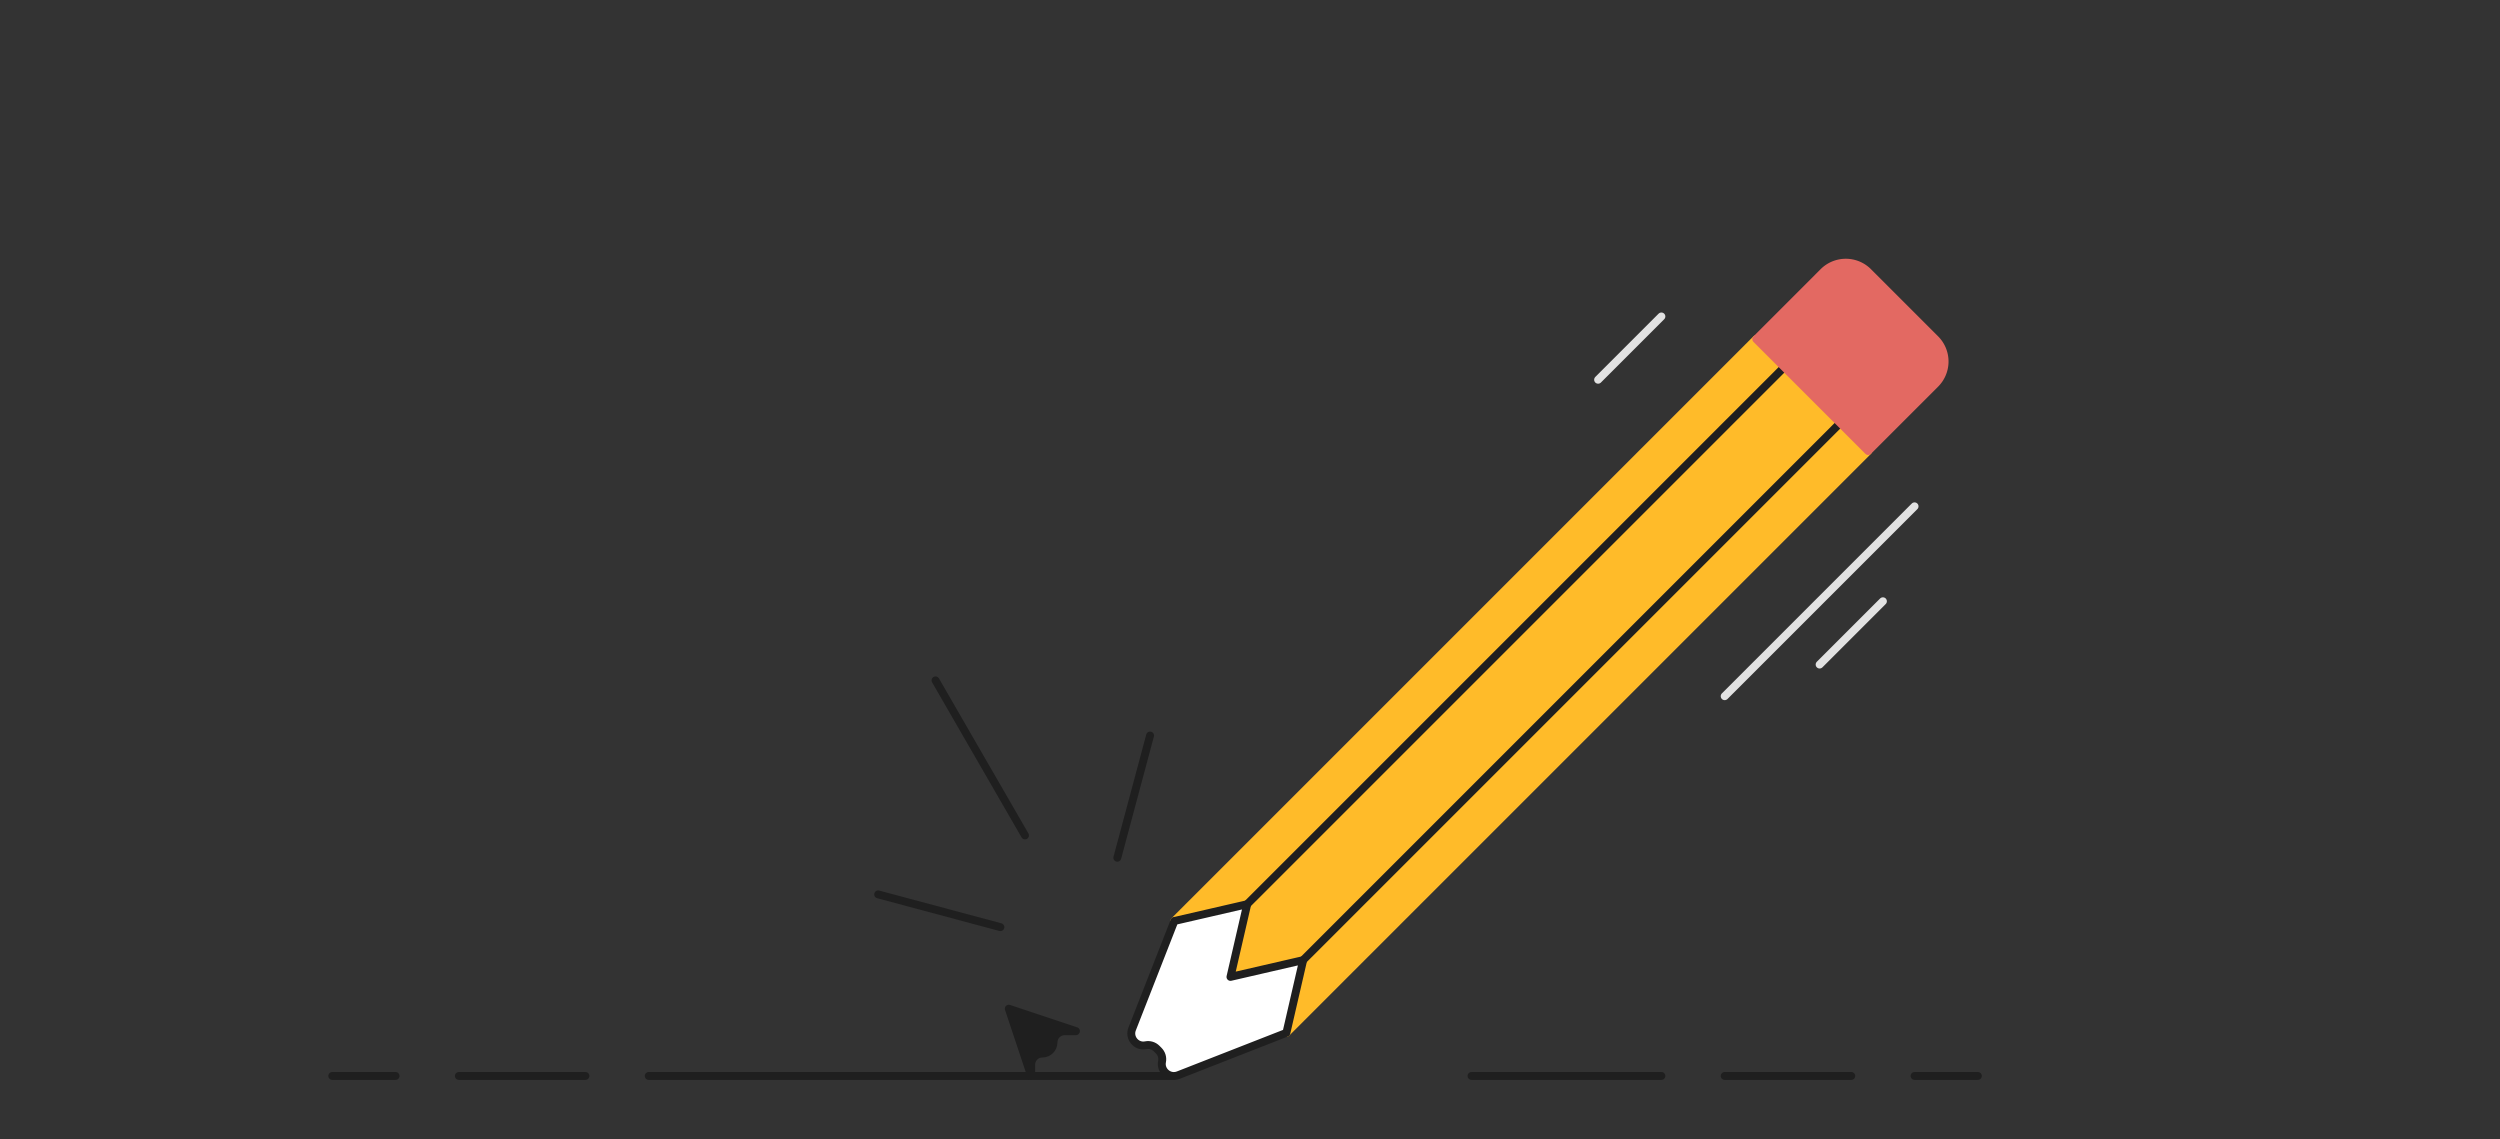 <svg width="316" height="144" viewBox="0 0 316 144" fill="none" xmlns="http://www.w3.org/2000/svg"><rect x="0" y="0" width="316" height="144" fill="#333333" stroke="none"/><g clip-path="url(#a)"><g clip-path="url(#b)"><path d="M148 136H82" stroke="#1F1F1F" stroke-linecap="round" stroke-linejoin="round"/><path d="M136 130.33l-8.49-2.83 2.83 8.49v-1.41c0-.78.63-1.41 1.41-1.41.78 0 1.41-.63 1.41-1.41 0-.78.63-1.41 1.41-1.41h1.41l.02-.02z" fill="#1F1F1F" stroke="#1F1F1F" stroke-linecap="round" stroke-linejoin="round"/><path d="M162.6 130.55l2.12-9.2-9.19 2.12 2.12-9.19-9.2 2.12 73.54-73.54 14.15 14.15-73.54 73.54z" fill="#FFBB29" stroke="#FFBB29" stroke-linejoin="round"/><path d="M148.45 116.4l-5.35 13.67c-.44 1.12.54 2.29 1.72 2.05.5-.1 1.02.06 1.38.42l.26.26c.36.36.52.88.42 1.38-.24 1.18.93 2.16 2.05 1.72l13.67-5.35 2.12-9.19-9.19 2.12 2.12-9.19-9.19 2.12-.01-.01z" fill="#fff" stroke="#1F1F1F" stroke-linecap="round" stroke-linejoin="round"/><path d="M157.65 114.28l67.88-67.88M164.72 121.35l67.88-67.88" stroke="#1F1F1F" stroke-linecap="round" stroke-linejoin="round"/><path d="M221.995 42.864l8.485-8.485a4 4 0 0 1 5.657 0l8.485 8.486a3.998 3.998 0 0 1 0 5.656l-8.485 8.486-14.142-14.142z" fill="#E36962" stroke="#E36962" stroke-linejoin="round"/><path d="M129.56 105.6L118.25 86M141.23 108.42l4.14-15.45M126.45 117.19L111 113.05" stroke="#1F1F1F" stroke-linecap="round"/><path d="M58 136h16M42 136h8M218 136h16M242 136h8M186 136h24" stroke="#1F1F1F" stroke-linecap="round" stroke-linejoin="round"/><path d="M218 88l24-24M230 84l8-8M202 48l8-8" stroke="#E2E2E2" stroke-linecap="round" stroke-linejoin="round"/></g></g><defs><clipPath id="a"><path fill="#fff" d="M0 0h316v144H0z"/></clipPath><clipPath id="b"><path fill="#fff" d="M0 0h316v144H0z"/></clipPath></defs></svg>